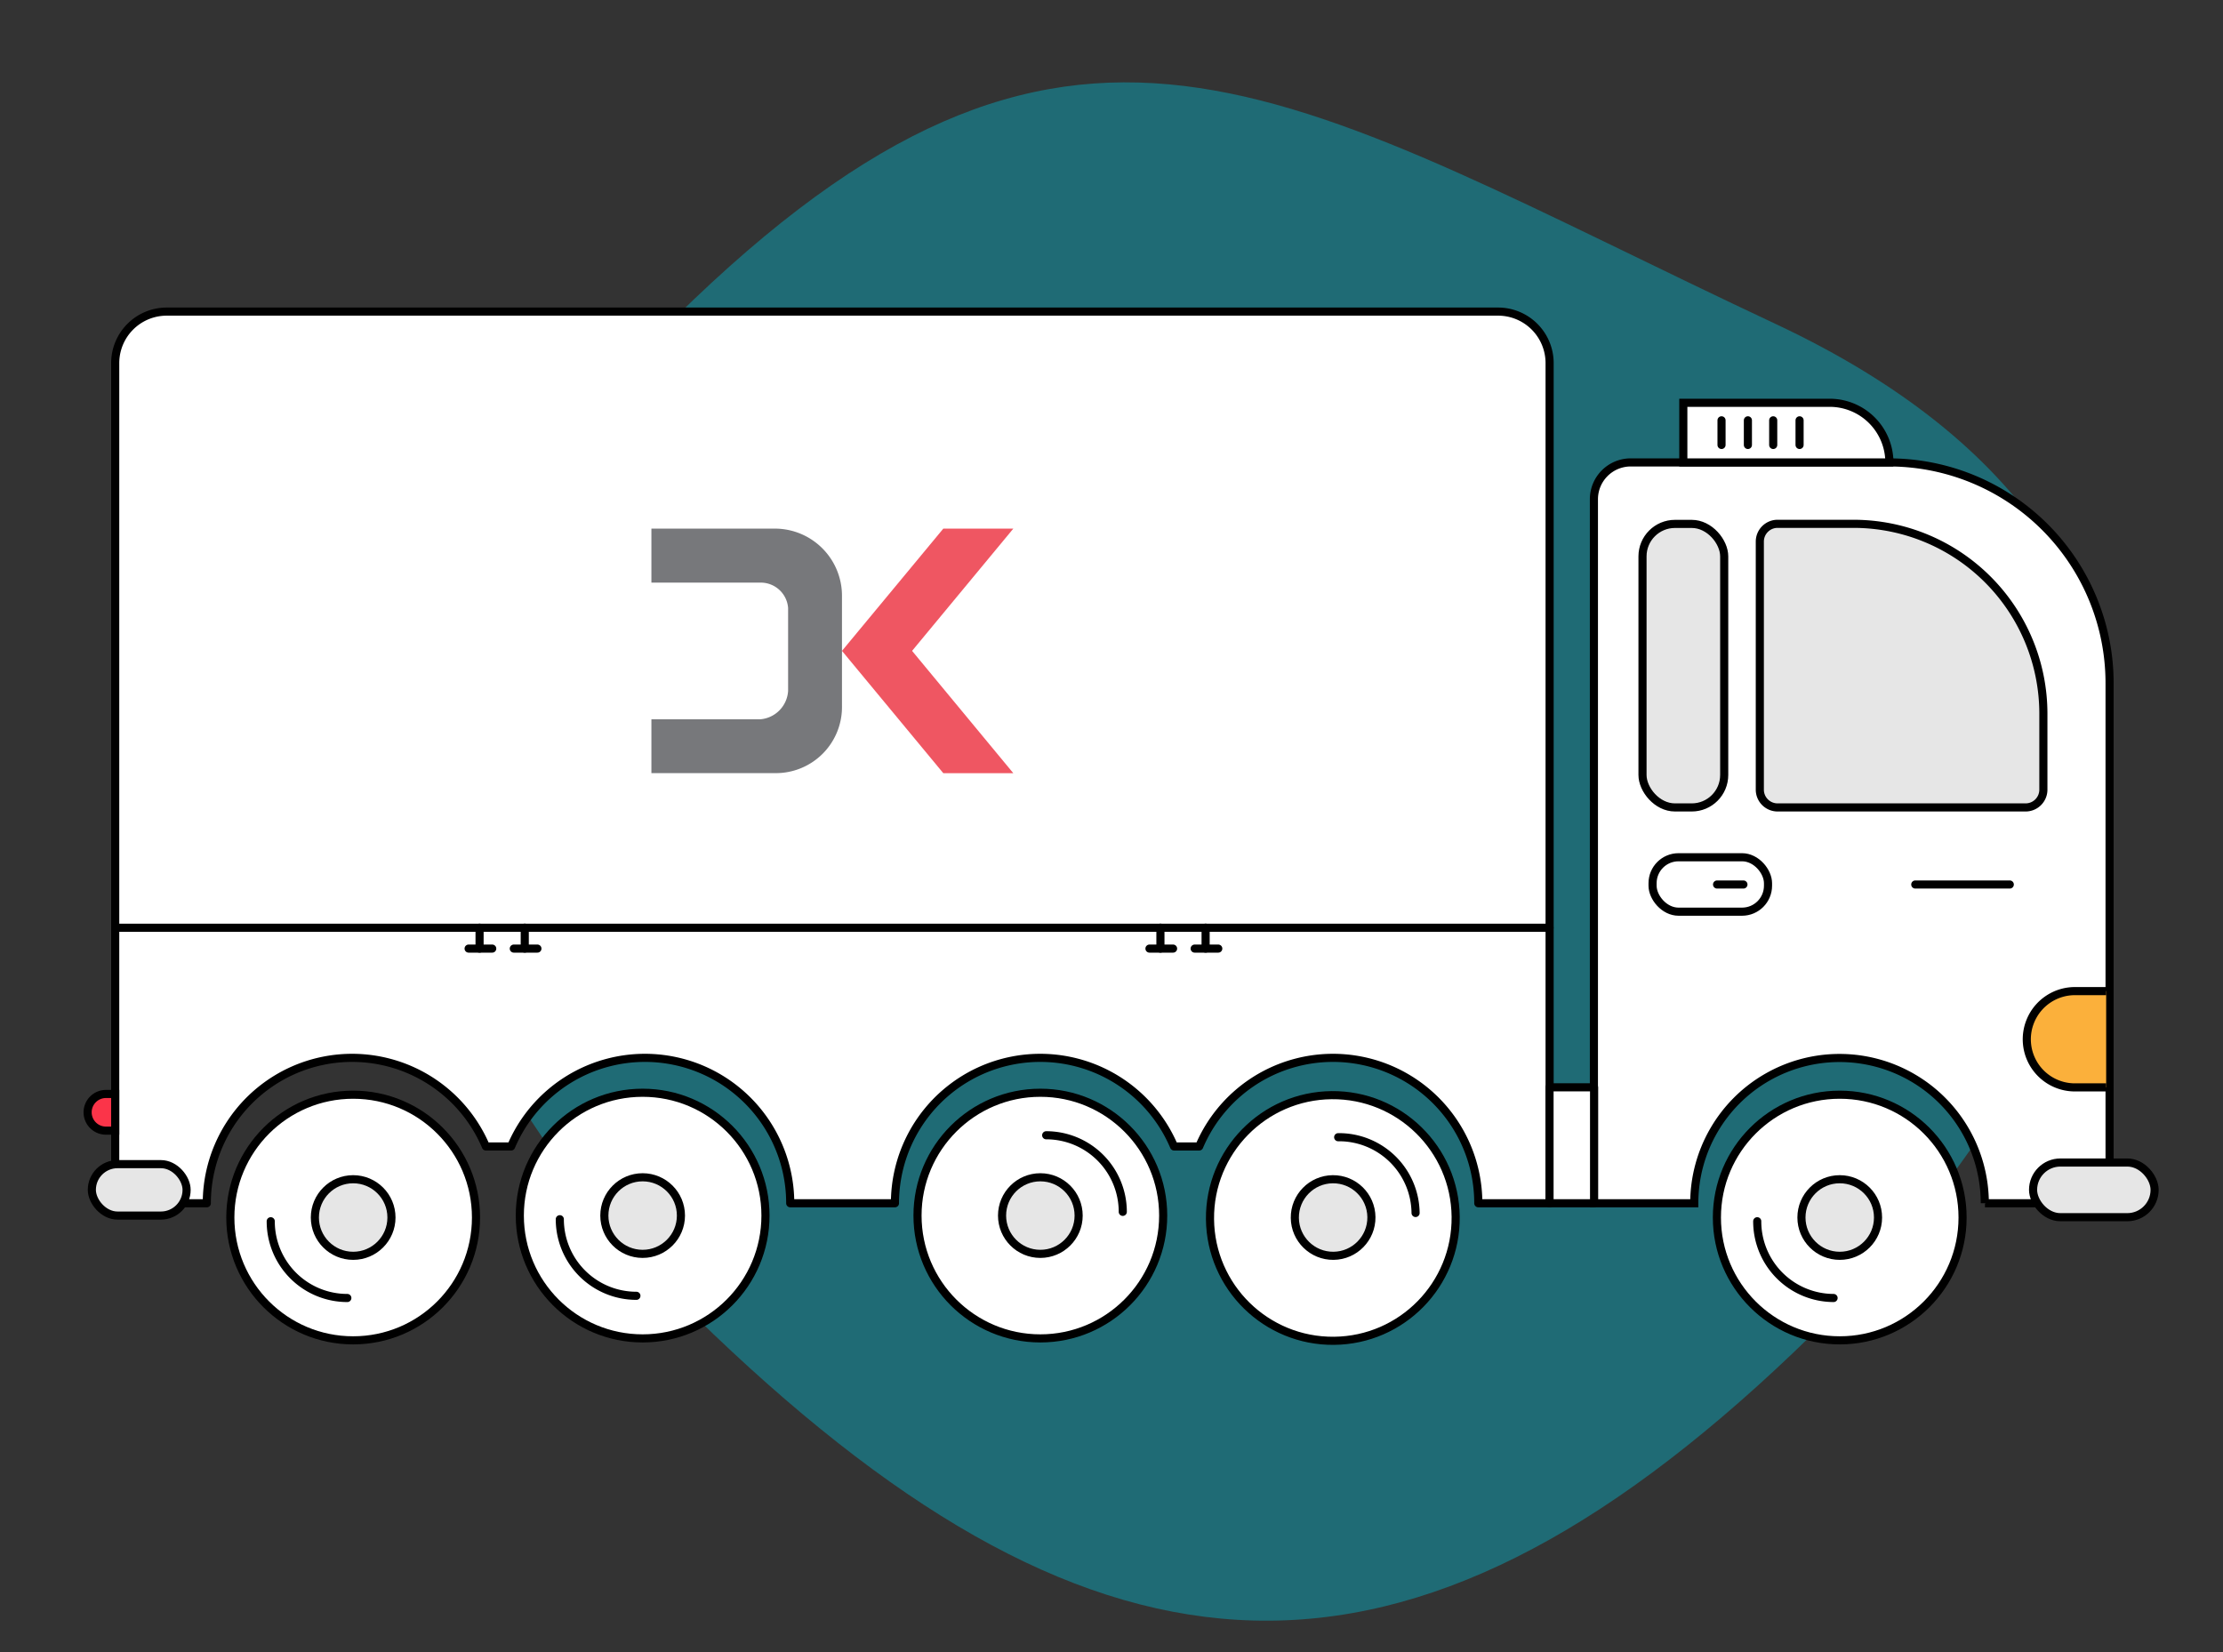 <svg id="Layer_1" data-name="Layer 1" xmlns="http://www.w3.org/2000/svg" viewBox="0 0 274 203.64"><rect x="0" y="0" width="274" height="203.64" fill="#333333" stroke="none"/><defs><style>.cls-1{opacity:0.4;}.cls-2{fill:#00bfd6;}.cls-3,.cls-7{fill:#fff;}.cls-3,.cls-4,.cls-5,.cls-6,.cls-7,.cls-8,.cls-9{stroke:#000;}.cls-3,.cls-6,.cls-8,.cls-9{stroke-miterlimit:10;}.cls-4,.cls-9{fill:none;}.cls-4,.cls-5,.cls-7{stroke-linecap:round;stroke-linejoin:round;}.cls-5{fill:#e6e6e6;}.cls-6{fill:#fbb03b;}.cls-8{fill:#fb3449;}.cls-10{fill:#ef5662;}.cls-11{fill:#77787b;}</style></defs><title>Artboard 5 copy</title><g class="cls-1"><path class="cls-2" d="M221.11,166.67c-47.76,45.59-85.4,43.38-133.17-2.21-45.59-43.52-48-84-2.42-127.55C133.29-8.68,159.23,11.95,219,40,280.88,69.1,266.71,123.15,221.11,166.67Z"/></g><path class="cls-3" d="M244.66,148.32h11.73a3.63,3.63,0,0,0,3.63-3.63V84.22A27.21,27.21,0,0,0,232.8,57H201a4.54,4.54,0,0,0-4.54,4.54v86.78h12.37a17.9,17.9,0,1,1,35.81,0"/><circle class="cls-3" cx="226.76" cy="150.08" r="15.14"/><path class="cls-4" d="M216.59,150.54A9.44,9.44,0,0,0,226,160"/><circle class="cls-5" cx="226.76" cy="150.08" r="4.72"/><circle class="cls-3" cx="128.23" cy="149.84" r="15.14"/><path class="cls-4" d="M138.39,149.38a9.44,9.44,0,0,0-9.44-9.44"/><circle class="cls-5" cx="128.23" cy="149.84" r="4.72"/><circle class="cls-3" cx="164.32" cy="150.08" r="15.14" transform="matrix(1, -0.01, 0.01, 1, -1.54, 1.7)"/><path class="cls-4" d="M174.48,149.52a9.44,9.44,0,0,0-9.54-9.34"/><circle class="cls-5" cx="164.32" cy="150.08" r="4.72" transform="translate(-1.54 1.7) rotate(-0.59)"/><circle class="cls-3" cx="79.21" cy="149.84" r="15.14"/><path class="cls-4" d="M69,150.29a9.44,9.44,0,0,0,9.44,9.44"/><circle class="cls-5" cx="79.21" cy="149.84" r="4.72"/><circle class="cls-3" cx="43.53" cy="150.08" r="15.14"/><path class="cls-4" d="M33.37,150.54A9.44,9.44,0,0,0,42.81,160"/><circle class="cls-5" cx="43.53" cy="150.08" r="4.72"/><path class="cls-6" d="M259.6,122.17h-3.85a5.93,5.93,0,0,0-5.49,3.69h0a5.93,5.93,0,0,0,5.49,8.18h3.85"/><path class="cls-7" d="M110.31,148.32a17.91,17.91,0,0,1,34.4-7h3.1a17.91,17.91,0,0,1,34.4,7H191V44.76a6.35,6.35,0,0,0-6.35-6.35H20.55a6.35,6.35,0,0,0-6.35,6.35v99.93a3.63,3.63,0,0,0,3.63,3.63h7.66a17.91,17.91,0,0,1,34.4-7H63a17.91,17.91,0,0,1,34.4,7Z"/><rect class="cls-5" x="250.59" y="143.3" width="14.98" height="6.74" rx="3.37" ry="3.37" transform="translate(516.16 293.34) rotate(-180)"/><rect class="cls-5" x="11.32" y="143.5" width="11.68" height="6.34" rx="3.17" ry="3.17" transform="translate(34.32 293.34) rotate(180)"/><path class="cls-5" d="M219.11,64.57h30.58a2.19,2.19,0,0,1,2.19,2.19V97.34a2.19,2.19,0,0,1-2.19,2.19h-9.35a23.41,23.41,0,0,1-23.41-23.41V66.76a2.19,2.19,0,0,1,2.19-2.19Z" transform="translate(468.79 164.1) rotate(180)"/><rect class="cls-5" x="202.45" y="64.57" width="10.07" height="34.95" rx="4" ry="4" transform="translate(414.97 164.1) rotate(180)"/><path class="cls-8" d="M10.81,134.85h1.14a2.26,2.26,0,0,1,2.26,2.26v0a2.26,2.26,0,0,1-2.26,2.26H10.81a0,0,0,0,1,0,0v-4.51A0,0,0,0,1,10.81,134.85Z" transform="translate(25.01 274.22) rotate(180)"/><rect class="cls-9" x="203.69" y="105.68" width="14.23" height="6.71" rx="3.2" ry="3.2" transform="translate(421.61 218.06) rotate(180)"/><line class="cls-4" x1="214.89" y1="109.03" x2="211.64" y2="109.03"/><rect class="cls-7" x="190.99" y="134.03" width="5.49" height="14.29"/><line class="cls-4" x1="190.99" y1="114.36" x2="14.2" y2="114.36"/><polygon class="cls-10" points="124.9 65.16 116.27 65.16 103.78 80.23 116.27 95.31 124.9 95.31 112.42 80.23 124.9 65.16"/><path class="cls-11" d="M95.51,65.16H80.29v6.66H93.64a3.38,3.38,0,0,1,3.5,3.12V85.17a3.74,3.74,0,0,1-3.5,3.5H80.29V95.3H95.51A8.15,8.15,0,0,0,103.78,87V73.53A8.28,8.28,0,0,0,95.51,65.16Z"/><line class="cls-4" x1="236.07" y1="109.03" x2="247.72" y2="109.03"/><path class="cls-3" d="M207.49,49.65h18A7.36,7.36,0,0,1,232.88,57v0a0,0,0,0,1,0,0h-25.4a0,0,0,0,1,0,0V49.65A0,0,0,0,1,207.49,49.65Z"/><line class="cls-4" x1="212.19" y1="51.81" x2="212.19" y2="54.85"/><line class="cls-4" x1="215.44" y1="51.81" x2="215.44" y2="54.85"/><line class="cls-4" x1="218.56" y1="51.81" x2="218.56" y2="54.85"/><line class="cls-4" x1="221.81" y1="51.81" x2="221.81" y2="54.85"/><line class="cls-4" x1="148.6" y1="114.35" x2="148.6" y2="116.93"/><line class="cls-4" x1="147.25" y1="116.93" x2="150.16" y2="116.93"/><line class="cls-4" x1="143.03" y1="114.35" x2="143.03" y2="116.93"/><line class="cls-4" x1="141.68" y1="116.93" x2="144.59" y2="116.93"/><line class="cls-4" x1="64.68" y1="114.35" x2="64.68" y2="116.93"/><line class="cls-4" x1="63.33" y1="116.93" x2="66.24" y2="116.93"/><line class="cls-4" x1="59.11" y1="114.35" x2="59.11" y2="116.93"/><line class="cls-4" x1="57.76" y1="116.93" x2="60.67" y2="116.93"/></svg>